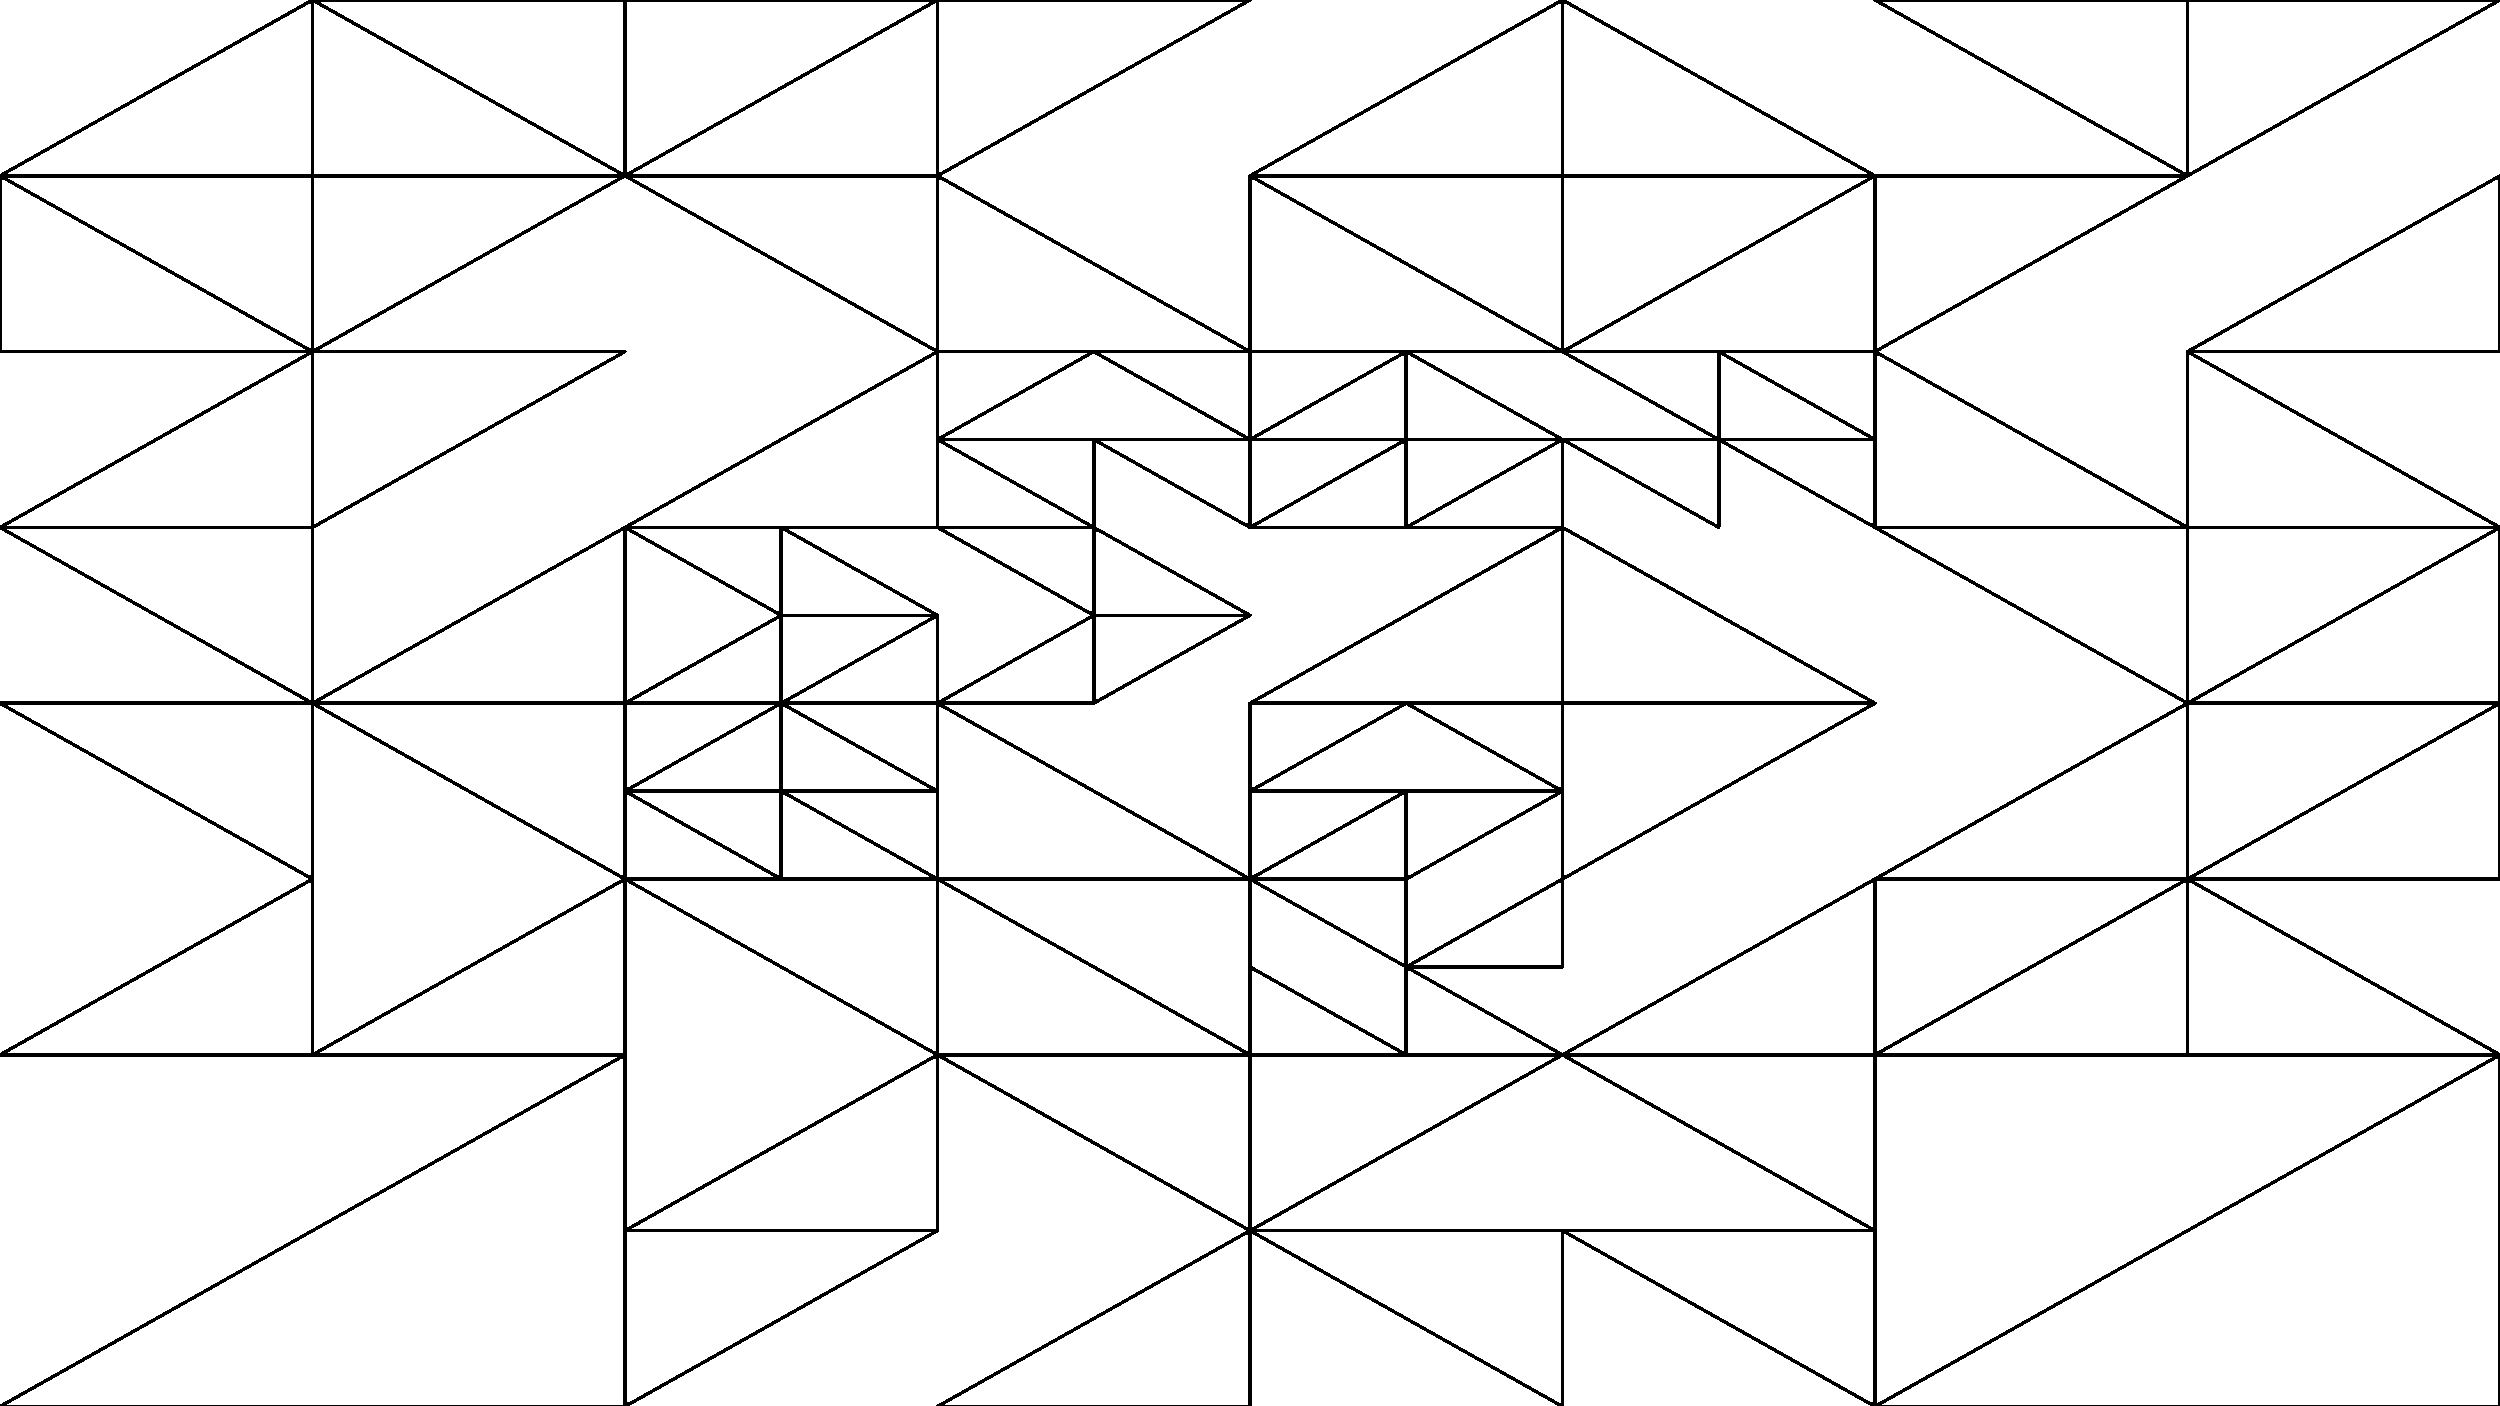<svg xmlns="http://www.w3.org/2000/svg" version="1.1" xmlns:xlink="http://www.w3.org/1999/xlink" xmlns:svgjs="http://svgjs.dev/svgjs" viewBox="0 0 1422 800"><g shape-rendering="crispEdges" stroke-linejoin="round" fill="none" stroke-width="2" stroke="hsl(220, 62%, 45%)"><polygon points="1422,0 1244.25,0 1244.25,100"></polygon><polygon points="1244.25,0 1244.25,100 1066.5,0"></polygon><polygon points="1066.5,100 1066.5,200 1244.25,100"></polygon><polygon points="1422,100 1244.25,200 1422,200"></polygon><polygon points="1066.5,100 888.75,100 888.75,0"></polygon><polygon points="711,100 888.75,100 888.75,0"></polygon><polygon points="888.75,200 711,100 711,200"></polygon><polygon points="1066.5,100 888.75,200 888.75,100"></polygon><polygon points="977.625,200 1066.5,250 1066.5,200"></polygon><polygon points="977.625,250 888.75,200 977.625,200"></polygon><polygon points="977.625,300 977.625,250 888.75,250"></polygon><polygon points="1066.5,250 1066.5,300 977.625,250"></polygon><polygon points="888.75,250 799.875,250 799.875,200"></polygon><polygon points="799.875,250 799.875,200 711,250"></polygon><polygon points="799.875,300 799.875,250 711,300"></polygon><polygon points="888.75,250 888.75,300 799.875,300"></polygon><polygon points="888.75,300 888.75,400 711,400"></polygon><polygon points="1066.5,400 888.75,400 888.75,300"></polygon><polygon points="1422,300 1244.25,200 1244.25,300"></polygon><polygon points="1066.5,200 1066.5,300 1244.25,300"></polygon><polygon points="1244.25,300 1244.25,400 1066.5,300"></polygon><polygon points="1422,400 1422,300 1244.25,400"></polygon><polygon points="711,0 533.25,0 533.25,100"></polygon><polygon points="355.5,100 533.25,0 355.5,0"></polygon><polygon points="533.25,200 533.25,100 355.5,100"></polygon><polygon points="533.25,100 711,200 533.25,200"></polygon><polygon points="355.5,0 177.75,0 355.5,100"></polygon><polygon points="177.75,0 177.75,100 0,100"></polygon><polygon points="0,200 0,100 177.75,200"></polygon><polygon points="355.5,100 177.75,100 177.75,200"></polygon><polygon points="177.75,200 177.75,300 355.5,200"></polygon><polygon points="177.75,200 177.75,300 0,300"></polygon><polygon points="177.75,400 177.75,300 0,300"></polygon><polygon points="355.5,400 177.75,400 355.5,300"></polygon><polygon points="711,250 711,200 622.125,200"></polygon><polygon points="533.25,250 622.125,200 533.25,200"></polygon><polygon points="622.125,250 622.125,300 533.25,250"></polygon><polygon points="622.125,250 711,300 711,250"></polygon><polygon points="533.25,300 533.25,200 355.5,300"></polygon><polygon points="533.25,350 444.375,300 444.375,350"></polygon><polygon points="444.375,350 444.375,300 355.5,300"></polygon><polygon points="444.375,350 444.375,400 355.5,400"></polygon><polygon points="533.25,350 533.25,400 444.375,400"></polygon><polygon points="622.125,300 622.125,350 711,350"></polygon><polygon points="622.125,350 533.25,300 622.125,300"></polygon><polygon points="622.125,350 533.25,400 622.125,400"></polygon><polygon points="711,350 622.125,350 622.125,400"></polygon><polygon points="533.25,500 711,500 533.25,400"></polygon><polygon points="533.25,450 444.375,450 444.375,400"></polygon><polygon points="355.5,450 444.375,400 355.5,400"></polygon><polygon points="444.375,500 444.375,450 355.5,450"></polygon><polygon points="533.25,500 444.375,450 444.375,500"></polygon><polygon points="533.25,500 533.25,600 355.5,500"></polygon><polygon points="711,500 711,600 533.25,500"></polygon><polygon points="177.75,400 355.5,500 355.5,400"></polygon><polygon points="177.75,400 177.75,500 0,400"></polygon><polygon points="177.75,600 0,600 177.75,500"></polygon><polygon points="355.5,500 355.5,600 177.75,600"></polygon><polygon points="355.5,600 0,800 355.5,800"></polygon><polygon points="711,700 711,600 533.25,600"></polygon><polygon points="533.25,700 533.25,600 355.5,700"></polygon><polygon points="533.25,700 355.5,800 355.5,700"></polygon><polygon points="711,800 533.25,800 711,700"></polygon><polygon points="1244.25,500 1422,500 1422,400"></polygon><polygon points="1244.25,400 1244.25,500 1066.5,500"></polygon><polygon points="1066.5,600 1244.25,500 1244.25,600"></polygon><polygon points="1244.25,500 1422,600 1244.25,600"></polygon><polygon points="1066.5,400 888.75,400 888.75,500"></polygon><polygon points="888.75,400 888.75,450 799.875,400"></polygon><polygon points="711,400 711,450 799.875,400"></polygon><polygon points="799.875,450 711,500 711,450"></polygon><polygon points="799.875,500 799.875,450 888.75,450"></polygon><polygon points="888.75,500 888.75,550 799.875,550"></polygon><polygon points="799.875,500 799.875,550 711,500"></polygon><polygon points="799.875,600 711,600 711,550"></polygon><polygon points="888.75,600 799.875,550 799.875,600"></polygon><polygon points="1066.5,500 1066.5,600 888.75,600"></polygon><polygon points="1066.5,700 1066.5,600 888.75,600"></polygon><polygon points="888.75,600 711,700 711,600"></polygon><polygon points="888.75,800 888.75,700 711,700"></polygon><polygon points="1066.5,800 1066.5,700 888.75,700"></polygon><polygon points="1422,800 1422,600 1066.5,800"></polygon></g><g fill="hsl(220, 62%, 45%)" stroke-width="3" stroke="hsl(220, 43%, 13%)"></g></svg>